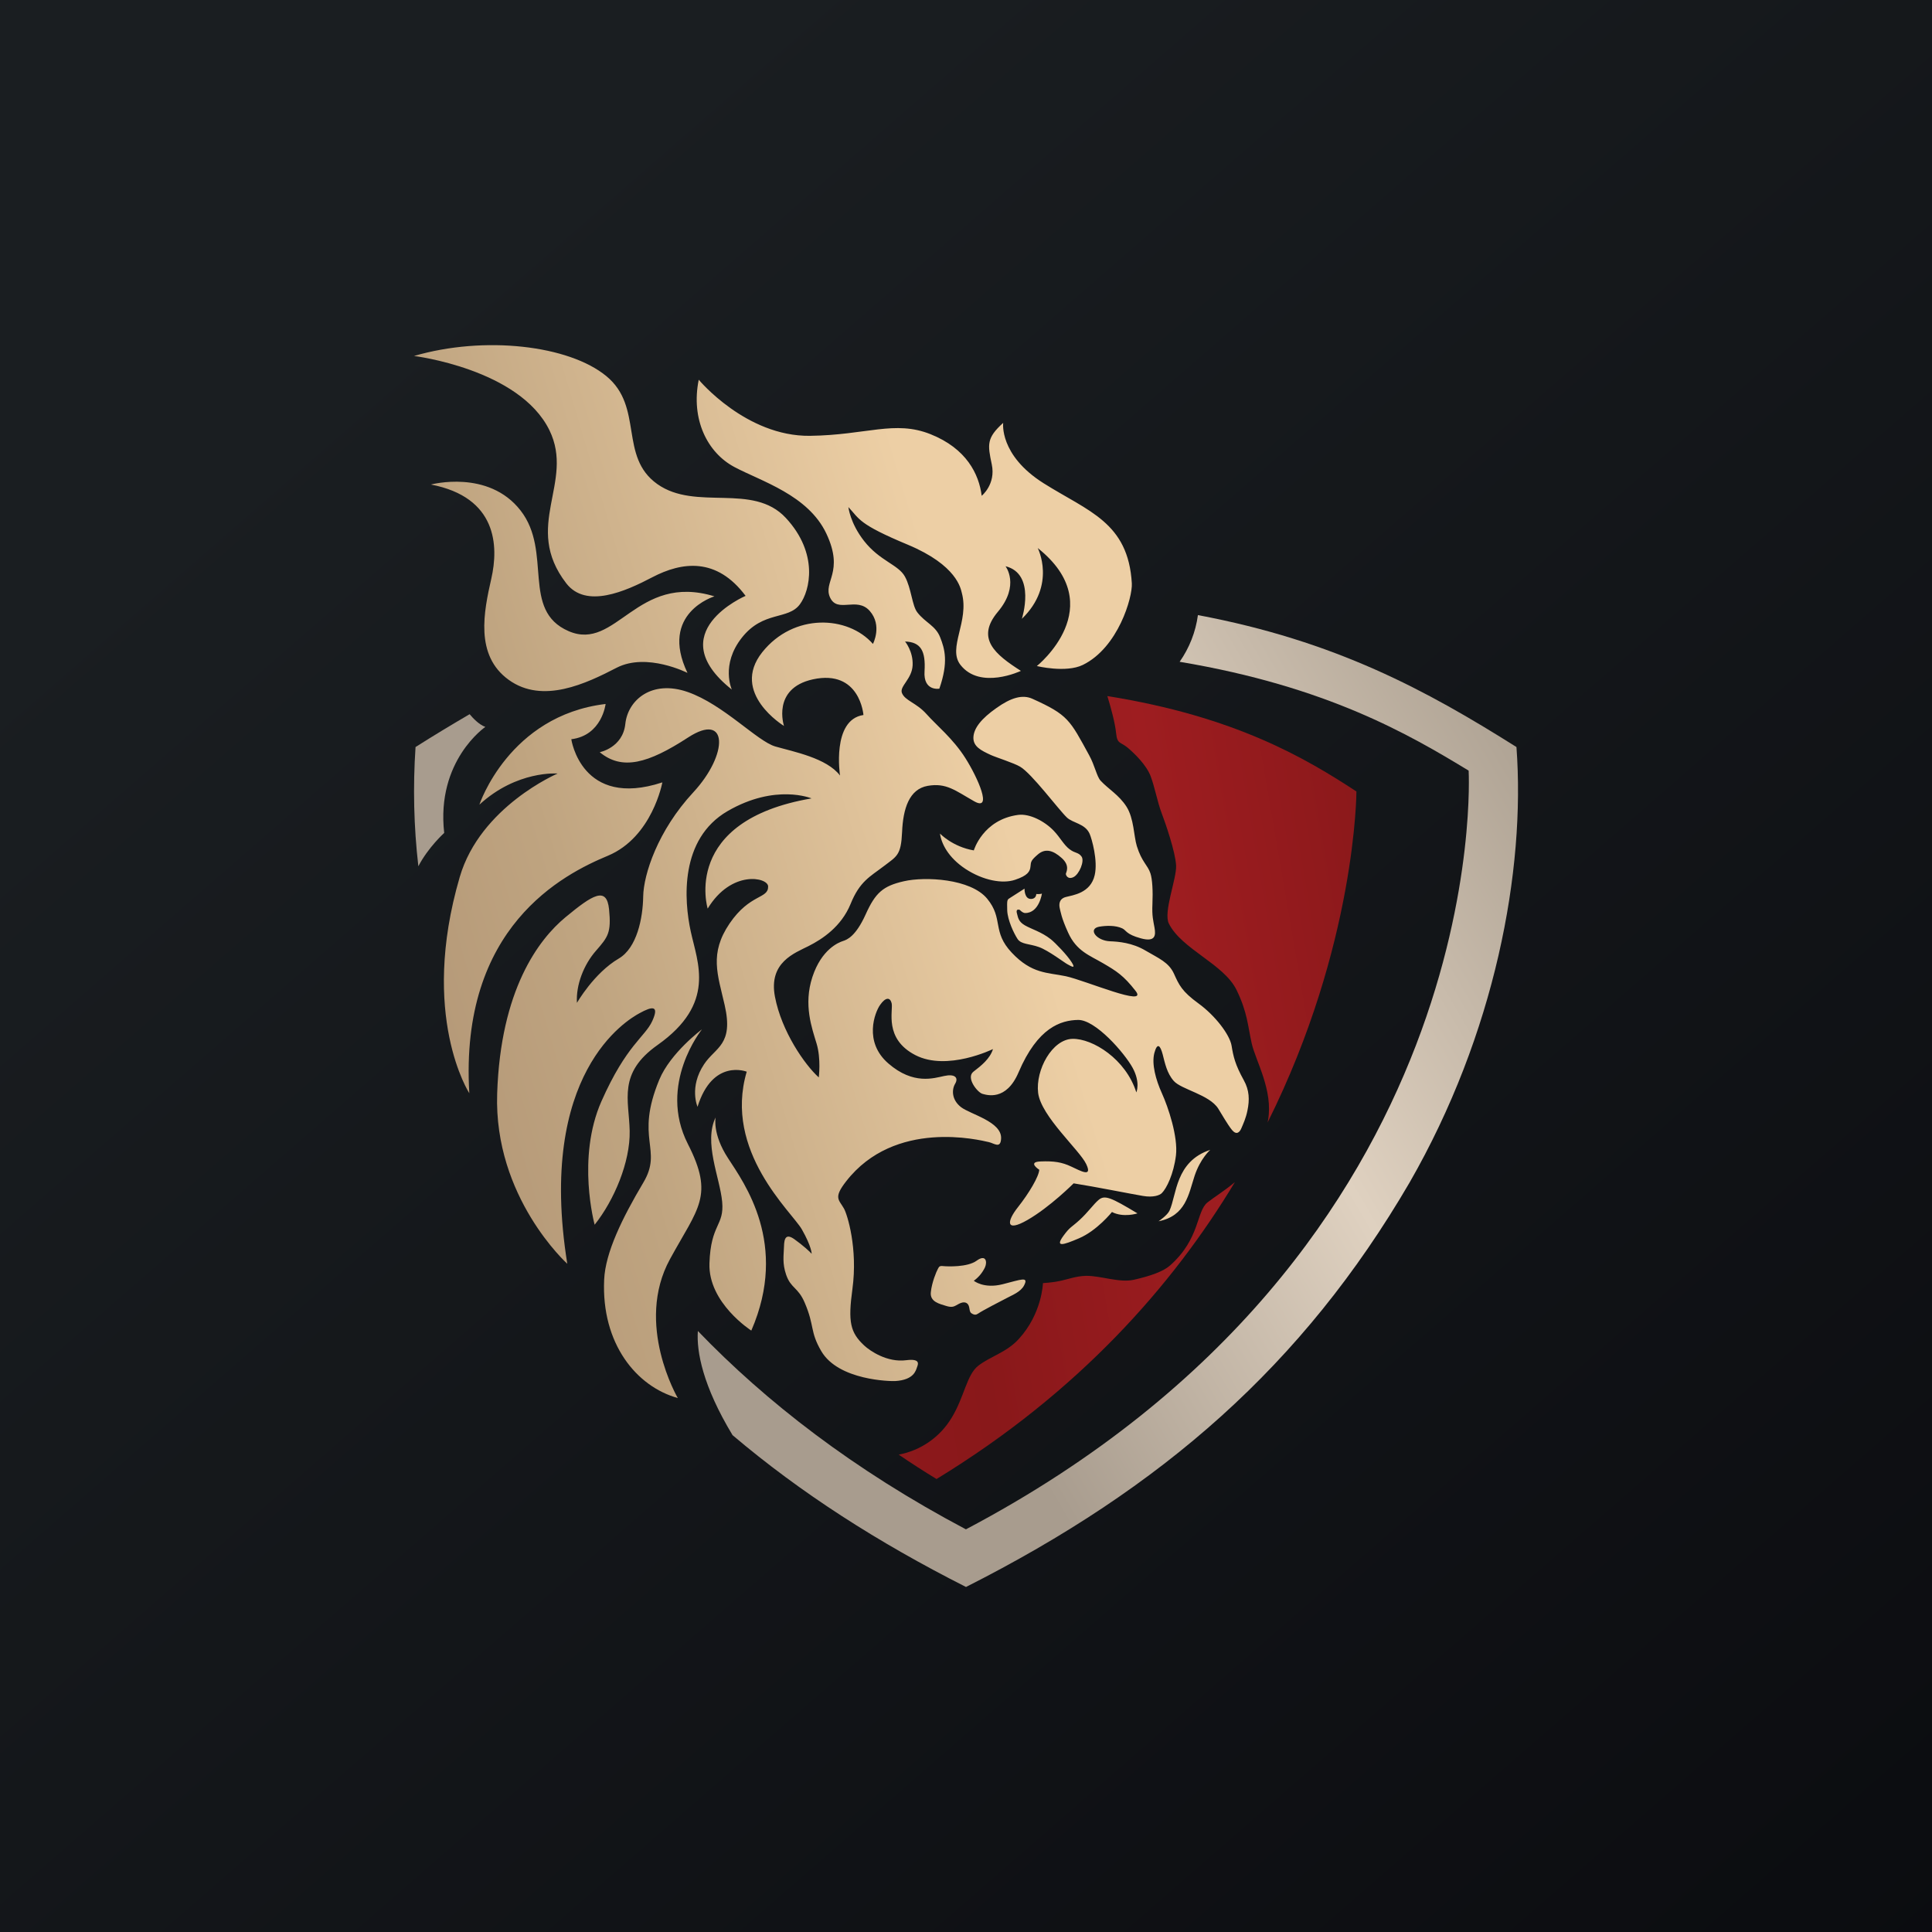 <svg width="24" height="24" viewBox="0 0 24 24" fill="none" xmlns="http://www.w3.org/2000/svg">
<g clip-path="url(#clip0_31_14282)">
<path d="M0 0H24V24H0V0Z" fill="url(#paint0_linear_31_14282)"/>
<path d="M8.875 7.408C8.875 7.408 8.185 7.616 8.54 8.359C8.54 8.359 8.035 8.102 7.66 8.295C7.285 8.489 6.742 8.751 6.319 8.445C5.896 8.14 6.011 7.596 6.103 7.189C6.196 6.782 6.175 6.177 5.353 6.019C5.353 6.019 6.067 5.827 6.467 6.342C6.867 6.856 6.469 7.582 7.063 7.84C7.657 8.098 7.906 7.112 8.875 7.408ZM7.523 8.745C7.523 8.745 7.479 9.136 7.097 9.183C7.097 9.183 7.221 10.05 8.228 9.719C8.228 9.719 8.104 10.399 7.552 10.63C6.999 10.86 5.706 11.512 5.83 13.581C5.83 13.581 5.207 12.619 5.711 10.895C5.967 10.018 6.927 9.609 6.927 9.609C6.927 9.609 6.421 9.567 5.955 9.996C5.955 9.996 6.321 8.889 7.523 8.745ZM9.262 7.402C8.902 6.92 8.472 6.978 8.103 7.171C7.766 7.348 7.28 7.563 7.035 7.247C6.485 6.535 7.143 5.995 6.825 5.344C6.452 4.582 5.143 4.422 5.143 4.422C6.017 4.167 7.067 4.288 7.533 4.673C7.999 5.057 7.685 5.672 8.165 6.013C8.646 6.354 9.351 5.991 9.762 6.434C10.172 6.876 10.062 7.337 9.937 7.506C9.79 7.706 9.483 7.583 9.216 7.921C8.949 8.259 9.091 8.566 9.091 8.566C8.198 7.857 9.262 7.402 9.262 7.402ZM15.034 14.284C15.034 14.284 14.912 14.39 14.84 14.606C14.765 14.834 14.732 15.104 14.392 15.171C14.392 15.171 14.501 15.098 14.528 15.039C14.618 14.844 14.599 14.428 15.034 14.284ZM11.65 15.764C11.665 15.738 11.667 15.722 11.717 15.728C11.768 15.733 12.018 15.744 12.132 15.661C12.246 15.577 12.267 15.673 12.236 15.743C12.204 15.81 12.157 15.867 12.097 15.91C12.097 15.91 12.22 16.013 12.456 15.953C12.691 15.893 12.779 15.854 12.722 15.967C12.68 16.049 12.576 16.087 12.506 16.125C12.443 16.158 12.206 16.279 12.152 16.317C12.126 16.335 12.104 16.338 12.068 16.314C12.031 16.291 12.056 16.222 12.011 16.19C11.967 16.158 11.905 16.201 11.879 16.215C11.852 16.229 11.825 16.246 11.751 16.222C11.677 16.198 11.55 16.174 11.563 16.053C11.575 15.931 11.633 15.794 11.65 15.764ZM8.89 13.878C8.89 13.878 8.845 14.084 9.045 14.389C9.243 14.695 9.801 15.452 9.333 16.529C9.333 16.529 8.796 16.186 8.813 15.694C8.829 15.2 8.999 15.231 8.971 14.929C8.943 14.627 8.737 14.191 8.891 13.878H8.89ZM8.72 12.787C8.72 12.787 8.167 13.469 8.545 14.211C8.875 14.857 8.672 15.002 8.323 15.641C7.881 16.448 8.42 17.367 8.42 17.367C7.906 17.225 7.469 16.691 7.505 15.897C7.52 15.559 7.729 15.133 7.992 14.69C8.239 14.274 7.882 14.155 8.19 13.412C8.33 13.076 8.72 12.787 8.72 12.787ZM12.727 11.039C12.727 11.039 12.723 11.167 12.806 11.167C12.874 11.167 12.873 11.106 12.873 11.106C12.873 11.106 12.924 11.11 12.943 11.1C12.943 11.1 12.91 11.342 12.735 11.342C12.703 11.342 12.668 11.303 12.668 11.303C12.64 11.293 12.62 11.303 12.633 11.347C12.646 11.391 12.647 11.446 12.73 11.494C12.814 11.543 12.936 11.575 13.054 11.668C13.11 11.713 13.256 11.863 13.313 11.954C13.37 12.044 13.306 12.003 13.258 11.977C13.226 11.961 13.024 11.807 12.907 11.765C12.788 11.722 12.687 11.733 12.641 11.665C12.596 11.597 12.516 11.43 12.512 11.308C12.509 11.185 12.51 11.177 12.541 11.158L12.727 11.039ZM13.289 10.551C13.355 10.602 13.395 10.585 13.435 10.64C13.476 10.695 13.407 10.861 13.335 10.896C13.263 10.931 13.237 10.868 13.241 10.852C13.243 10.837 13.297 10.754 13.188 10.658C13.08 10.561 12.984 10.536 12.893 10.614C12.808 10.687 12.806 10.703 12.801 10.764C12.796 10.825 12.766 10.877 12.61 10.929C12.454 10.982 12.214 10.938 11.995 10.795C11.778 10.652 11.693 10.477 11.677 10.355C11.677 10.355 11.832 10.519 12.097 10.564C12.097 10.564 12.209 10.182 12.647 10.123C12.793 10.104 12.98 10.204 13.091 10.321C13.171 10.405 13.213 10.494 13.288 10.551L13.289 10.551ZM12.309 9.379C12.186 9.322 12.088 9.274 12.092 9.159C12.097 9.043 12.195 8.924 12.377 8.796C12.558 8.667 12.701 8.624 12.826 8.681C13.269 8.881 13.289 8.941 13.53 9.382C13.601 9.511 13.624 9.646 13.672 9.698C13.766 9.8 13.901 9.875 13.994 10.021C14.087 10.168 14.084 10.387 14.122 10.51C14.184 10.71 14.257 10.745 14.291 10.849C14.315 10.921 14.323 11.071 14.316 11.227C14.309 11.383 14.326 11.433 14.342 11.525C14.358 11.617 14.355 11.707 14.171 11.656C13.985 11.605 13.993 11.557 13.942 11.533C13.856 11.492 13.735 11.498 13.654 11.512C13.512 11.538 13.617 11.686 13.79 11.693C13.892 11.697 14.065 11.71 14.231 11.809C14.398 11.907 14.518 11.954 14.583 12.095C14.647 12.236 14.68 12.314 14.889 12.466C15.098 12.618 15.276 12.854 15.299 12.989C15.321 13.123 15.342 13.222 15.451 13.419C15.52 13.543 15.524 13.661 15.496 13.796C15.477 13.891 15.444 13.961 15.421 14.015C15.399 14.068 15.36 14.103 15.305 14.038C15.251 13.973 15.168 13.826 15.133 13.771C15.022 13.597 14.674 13.534 14.581 13.428C14.495 13.331 14.471 13.205 14.443 13.097C14.414 12.988 14.377 12.944 14.34 13.08C14.304 13.216 14.357 13.412 14.434 13.582C14.511 13.751 14.636 14.122 14.608 14.354C14.579 14.585 14.492 14.763 14.432 14.822C14.405 14.848 14.328 14.879 14.196 14.856C14.063 14.834 13.604 14.742 13.337 14.7C13.337 14.7 13.043 14.995 12.762 15.156C12.488 15.313 12.505 15.172 12.646 14.995C12.783 14.822 12.906 14.614 12.91 14.531C12.91 14.531 12.757 14.434 12.925 14.428C13.092 14.421 13.192 14.437 13.306 14.491C13.421 14.544 13.576 14.634 13.493 14.46C13.411 14.287 12.932 13.867 12.896 13.576C12.862 13.29 13.071 12.91 13.323 12.905C13.574 12.9 13.985 13.156 14.116 13.57C14.116 13.57 14.17 13.449 14.07 13.265C13.97 13.082 13.608 12.665 13.391 12.67C13.178 12.674 12.891 12.763 12.653 13.321C12.499 13.683 12.256 13.602 12.204 13.588C12.143 13.571 11.996 13.388 12.092 13.313C12.189 13.239 12.299 13.151 12.335 13.032C12.335 13.032 11.766 13.311 11.371 13.107C10.976 12.903 11.099 12.553 11.076 12.461C11.056 12.385 11 12.388 10.934 12.482C10.867 12.575 10.725 12.943 11.036 13.211C11.346 13.48 11.601 13.393 11.73 13.366C11.859 13.338 11.91 13.385 11.866 13.461C11.82 13.537 11.822 13.664 11.939 13.754C12.056 13.843 12.444 13.934 12.436 14.141C12.431 14.275 12.349 14.202 12.285 14.188C12.171 14.162 11.116 13.897 10.511 14.675C10.349 14.882 10.422 14.902 10.484 15.013C10.525 15.085 10.658 15.507 10.589 16.013C10.533 16.423 10.562 16.552 10.735 16.714C10.808 16.782 11.022 16.928 11.257 16.897C11.425 16.876 11.41 16.936 11.393 16.98C11.377 17.024 11.355 17.142 11.12 17.156C11.066 17.159 10.416 17.15 10.202 16.784C10.059 16.539 10.121 16.473 9.997 16.184C9.914 15.988 9.825 16.007 9.766 15.836C9.716 15.691 9.736 15.595 9.739 15.486C9.741 15.377 9.767 15.322 9.868 15.394C9.97 15.466 10.064 15.552 10.083 15.575C10.083 15.575 10.083 15.486 9.961 15.272C9.839 15.057 8.984 14.304 9.276 13.313C9.276 13.313 8.854 13.144 8.665 13.749C8.665 13.749 8.557 13.505 8.746 13.221C8.887 13.007 9.116 12.984 9.002 12.485C8.915 12.104 8.809 11.847 9.063 11.472C9.318 11.098 9.546 11.169 9.542 11.011C9.539 10.898 9.085 10.802 8.791 11.287C8.791 11.287 8.457 10.196 10.081 9.918C10.081 9.918 9.635 9.73 9.038 10.076C8.441 10.423 8.496 11.183 8.581 11.572C8.665 11.962 8.899 12.465 8.169 12.981C7.671 13.333 7.814 13.662 7.822 14.048C7.83 14.435 7.629 14.91 7.387 15.214C7.387 15.214 7.159 14.387 7.471 13.681C7.783 12.977 8.011 12.884 8.103 12.683C8.194 12.482 8.098 12.502 7.945 12.586C7.79 12.67 6.667 13.329 7.047 15.699C7.047 15.699 6.133 14.875 6.176 13.585C6.218 12.295 6.691 11.67 7.026 11.393C7.361 11.116 7.537 11.005 7.566 11.296C7.595 11.588 7.553 11.639 7.403 11.811C7.252 11.983 7.153 12.236 7.167 12.458C7.167 12.458 7.378 12.088 7.687 11.907C7.912 11.775 7.986 11.407 7.99 11.135C7.995 10.863 8.17 10.319 8.612 9.843C9.053 9.367 9.046 8.837 8.548 9.161C8.05 9.485 7.728 9.574 7.45 9.344C7.45 9.344 7.737 9.289 7.768 8.992C7.8 8.695 8.097 8.441 8.542 8.596C8.987 8.751 9.405 9.207 9.631 9.273C9.856 9.338 10.27 9.416 10.435 9.634C10.435 9.634 10.328 8.941 10.726 8.882C10.726 8.882 10.684 8.312 10.098 8.439C9.584 8.552 9.739 9.018 9.739 9.018C9.739 9.018 9.066 8.609 9.469 8.102C9.858 7.614 10.532 7.644 10.844 7.999C10.844 7.999 10.964 7.771 10.804 7.589C10.643 7.407 10.406 7.622 10.312 7.424C10.219 7.226 10.492 7.111 10.266 6.63C10.04 6.149 9.456 5.979 9.122 5.801C8.788 5.623 8.58 5.21 8.68 4.717C8.68 4.717 9.266 5.423 10.061 5.414C10.764 5.405 11.115 5.216 11.56 5.394C12.005 5.572 12.161 5.888 12.195 6.159C12.195 6.159 12.373 6.016 12.32 5.768C12.268 5.521 12.254 5.441 12.462 5.253C12.462 5.253 12.409 5.653 12.964 6.003C13.519 6.353 14.016 6.488 14.06 7.247C14.07 7.418 13.891 8.045 13.451 8.26C13.241 8.362 12.88 8.274 12.88 8.274C12.88 8.274 13.804 7.535 12.891 6.808C12.891 6.808 13.128 7.268 12.694 7.687C12.694 7.687 12.874 7.129 12.491 7.034C12.491 7.034 12.674 7.269 12.396 7.6C12.117 7.932 12.364 8.131 12.682 8.334C12.682 8.334 12.175 8.575 11.93 8.258C11.768 8.048 12.044 7.719 11.948 7.365C11.934 7.313 11.891 7.023 11.276 6.766C10.662 6.51 10.679 6.449 10.539 6.299C10.539 6.299 10.559 6.496 10.733 6.719C10.928 6.969 11.159 7.013 11.241 7.162C11.322 7.309 11.329 7.523 11.396 7.608C11.494 7.735 11.623 7.772 11.679 7.917C11.736 8.061 11.784 8.224 11.669 8.555C11.669 8.555 11.468 8.591 11.485 8.338C11.5 8.085 11.439 7.976 11.243 7.969C11.243 7.969 11.345 8.091 11.337 8.264C11.329 8.436 11.172 8.525 11.204 8.608C11.242 8.705 11.383 8.729 11.509 8.87C11.634 9.011 11.839 9.175 11.992 9.417C12.146 9.659 12.335 10.086 12.102 9.954C11.867 9.821 11.756 9.722 11.525 9.762C11.294 9.802 11.218 10.046 11.206 10.336C11.193 10.627 11.142 10.635 10.976 10.762C10.809 10.89 10.68 10.947 10.566 11.23C10.45 11.512 10.215 11.666 10.045 11.752C9.874 11.839 9.544 11.953 9.627 12.383C9.709 12.812 9.995 13.225 10.171 13.384C10.171 13.384 10.201 13.153 10.144 12.964C10.087 12.774 9.978 12.482 10.092 12.136C10.206 11.79 10.419 11.707 10.471 11.69C10.522 11.674 10.63 11.632 10.753 11.36C10.875 11.089 10.969 11.006 11.229 10.947C11.49 10.887 12.057 10.914 12.263 11.164C12.469 11.414 12.319 11.57 12.569 11.835C12.819 12.1 13.011 12.079 13.24 12.127C13.485 12.18 14.271 12.52 14.107 12.31C13.957 12.117 13.867 12.062 13.703 11.966C13.536 11.868 13.373 11.816 13.269 11.586C13.183 11.398 13.175 11.323 13.164 11.28C13.155 11.236 13.154 11.166 13.24 11.143C13.325 11.12 13.548 11.097 13.599 10.87C13.64 10.691 13.563 10.421 13.536 10.358C13.479 10.229 13.326 10.226 13.252 10.154C13.145 10.051 12.817 9.609 12.672 9.524C12.595 9.478 12.38 9.411 12.309 9.379ZM14.13 15.073C14.13 15.073 13.957 15.13 13.813 15.056C13.813 15.056 13.629 15.287 13.403 15.383C13.206 15.467 13.103 15.499 13.21 15.352C13.293 15.238 13.307 15.25 13.41 15.156C13.513 15.062 13.585 14.958 13.647 14.906C13.723 14.841 13.799 14.874 14.13 15.073Z" fill="url(#paint1_linear_31_14282)"/>
<path d="M15.34 14.685C14.567 15.969 13.399 17.296 11.634 18.373C11.475 18.276 11.318 18.175 11.164 18.07C11.3 18.044 11.428 17.991 11.541 17.912C11.655 17.833 11.75 17.731 11.821 17.613C11.979 17.355 12.008 17.078 12.152 16.966C12.304 16.848 12.504 16.8 12.655 16.634C12.946 16.317 12.956 15.939 12.956 15.939C12.956 15.939 13.062 15.934 13.159 15.914C13.264 15.893 13.364 15.852 13.49 15.849C13.672 15.846 13.905 15.938 14.084 15.898C14.3 15.849 14.452 15.793 14.535 15.72C14.91 15.387 14.859 15.047 15.001 14.936C15.077 14.875 15.21 14.794 15.34 14.685ZM15.747 13.943C16.849 11.734 16.85 9.832 16.85 9.832C16.221 9.42 15.344 8.9 13.756 8.647C13.802 8.797 13.852 8.981 13.865 9.11C13.879 9.246 13.918 9.213 14.008 9.288C14.098 9.364 14.242 9.505 14.294 9.643C14.346 9.782 14.38 9.969 14.429 10.097C14.478 10.225 14.602 10.585 14.61 10.753C14.617 10.919 14.449 11.331 14.52 11.473C14.68 11.793 15.204 11.975 15.361 12.298C15.496 12.575 15.501 12.745 15.549 12.961C15.598 13.178 15.818 13.546 15.752 13.915L15.747 13.943Z" fill="url(#paint2_linear_31_14282)"/>
<path d="M5.197 10.761C5.14 10.269 5.129 9.773 5.162 9.28C5.384 9.139 5.608 9.004 5.834 8.872C5.873 8.919 5.949 9.001 6.029 9.03C6.029 9.03 5.416 9.448 5.518 10.347C5.518 10.347 5.319 10.526 5.197 10.761ZM18.838 9.28C17.716 8.573 16.59 7.962 14.881 7.641C14.853 7.85 14.775 8.048 14.654 8.221C16.483 8.527 17.506 9.124 18.244 9.573C18.244 9.573 18.581 15.527 11.999 18.998C10.6 18.258 9.513 17.411 8.669 16.534C8.651 16.788 8.729 17.214 9.1 17.828C9.944 18.544 10.903 19.159 12 19.714C14.433 18.484 16.184 16.962 17.509 14.692C18.571 12.844 18.952 10.819 18.838 9.28Z" fill="url(#paint3_linear_31_14282)"/>
</g>
<defs>
<linearGradient id="paint0_linear_31_14282" x1="4.465" y1="4.162" x2="29.206" y2="32.579" gradientUnits="userSpaceOnUse">
<stop stop-color="#1A1E21"/>
<stop offset="1" stop-color="#06060A"/>
</linearGradient>
<linearGradient id="paint1_linear_31_14282" x1="5.188" y1="12.202" x2="14.874" y2="9.321" gradientUnits="userSpaceOnUse">
<stop stop-color="#B59978"/>
<stop offset="0.201" stop-color="#BFA480"/>
<stop offset="0.751" stop-color="#EDCFA5"/>
</linearGradient>
<linearGradient id="paint2_linear_31_14282" x1="9.814" y1="14.956" x2="17.836" y2="13.58" gradientUnits="userSpaceOnUse">
<stop stop-color="#8F191C"/>
<stop offset="0.25" stop-color="#89181A"/>
<stop offset="0.65" stop-color="#9E1D20"/>
<stop offset="1" stop-color="#89181A"/>
</linearGradient>
<linearGradient id="paint3_linear_31_14282" x1="7.252" y1="15.049" x2="18.362" y2="8.543" gradientUnits="userSpaceOnUse">
<stop offset="0.25" stop-color="#A89C8E"/>
<stop offset="0.65" stop-color="#DFD1C0"/>
<stop offset="1" stop-color="#B0A495"/>
</linearGradient>
<clipPath id="clip0_31_14282">
<rect width="24" height="24" fill="white"/>
</clipPath>
</defs>
</svg>
